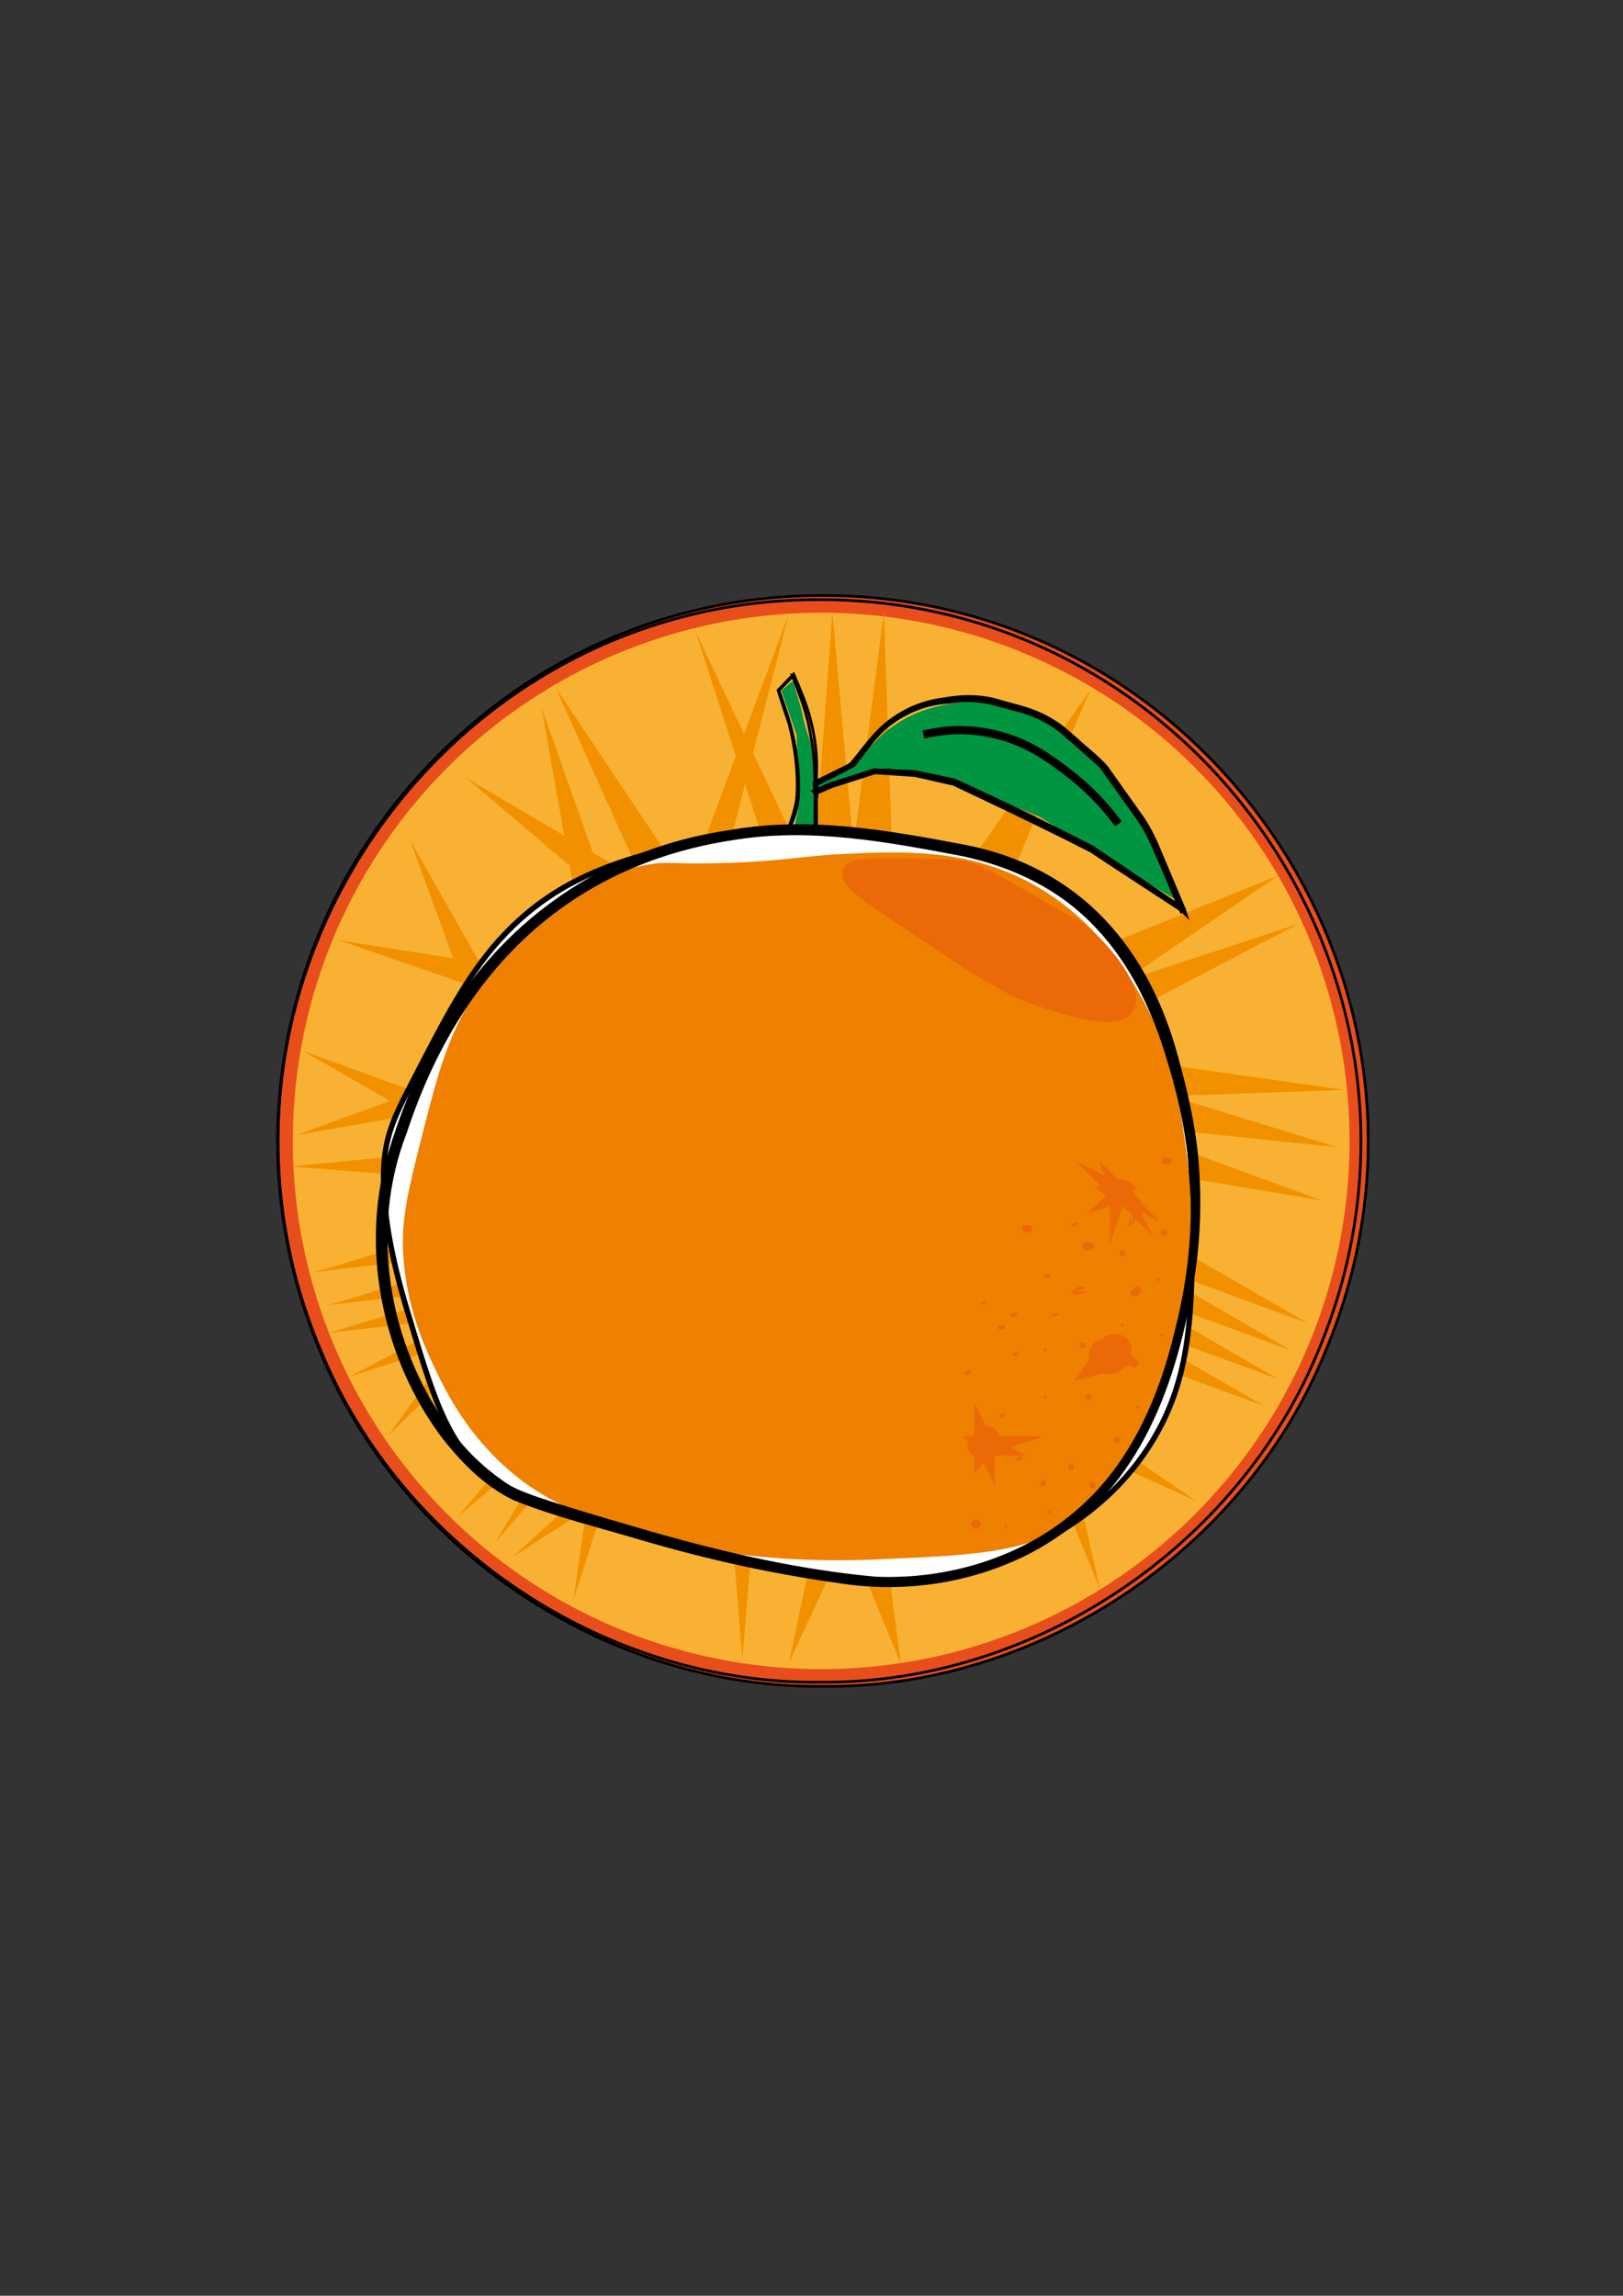 <?xml version="1.0" encoding="utf-8"?>
<!-- Generator: Adobe Illustrator 27.0.1, SVG Export Plug-In . SVG Version: 6.00 Build 0)  -->
<svg version="1.1" id="Layer_1" xmlns="http://www.w3.org/2000/svg" xmlns:xlink="http://www.w3.org/1999/xlink" x="0px" y="0px"
	 viewBox="0 0 595.3 841.9" style="enable-background:new 0 0 595.3 841.9;" xml:space="preserve">
<rect x="0" y="0" width="595.3" height="841.9" fill="#333333" stroke="none"/>
<style type="text/css">
	.st0{fill:#EB6907;}
	.st1{fill:#E84E1B;stroke:#000000;stroke-miterlimit:10;}
	.st2{fill:#F8B133;}
	.st3{fill:#F29100;}
	.st4{fill:#FFFFFF;stroke:#000000;stroke-width:2;stroke-miterlimit:10;}
	.st5{fill:#EF8000;}
	.st6{fill:#009540;}
	.st7{fill:#1D1D1B;stroke:#000000;stroke-width:2;stroke-miterlimit:10;}
	.st8{fill:none;stroke:#000000;stroke-width:3;stroke-miterlimit:10;}
	.st9{fill:none;stroke:#000000;stroke-miterlimit:10;}
	.st10{fill:#EB6907;stroke:#EB6907;stroke-width:6;stroke-miterlimit:10;}
	.st11{fill:#EB6907;stroke:#EB6907;stroke-width:7;stroke-miterlimit:10;}
	.st12{fill:#EB6907;stroke:#EB6907;stroke-width:10;stroke-miterlimit:10;}
	.st13{fill:#1D1D1B;stroke:#000000;stroke-width:3;stroke-miterlimit:10;}
</style>
<g>
	<g>
		<path class="st0" d="M322.4,342.1c1.1,0,1.1-1.7,0-1.7C321.4,340.4,321.4,342.1,322.4,342.1L322.4,342.1z"/>
	</g>
</g>
<g>
	<g>
		<path class="st0" d="M322.6,374.2c0.4,0,1.1-0.1,1.3-0.5c0.2-0.4-0.1-0.5-0.5-0.5s-1.1,0.1-1.3,0.5
			C321.9,374,322.3,374.2,322.6,374.2L322.6,374.2z"/>
	</g>
</g>
<g>
	<ellipse class="st1" cx="301.2" cy="418.4" rx="199.2" ry="199.3"/>
	<path class="st1" d="M301.2,618.4C222.7,619,147,568.6,117.2,495c-54.7-131.9,43.4-276.4,184-276.6
		c141.2-0.6,240.5,144.6,185,277.1C456.2,569.2,380,619.5,301.2,618.4L301.2,618.4z M301.2,616.9c77.9,0.6,153.1-49.5,182.7-122.4
		c54.3-131-43.1-274.4-182.7-274.6c-140-0.8-238.9,143.8-183.7,275C147.4,568.1,223,617.9,301.2,616.9L301.2,616.9z"/>
</g>
<ellipse class="st2" cx="301.2" cy="418.4" rx="193.8" ry="193.7"/>
<path class="st3" d="M399.8,253.2l-56,80.2c-3.5,5-5.5,11.1-5.9,17.4l-0.1,1.2c-0.5,8.6,6.9,13.4,12.7,8.3l0,0
	c3.9-3.5,7.1-8.1,9.4-13.4L399.8,253.2z"/>
<path class="st3" d="M468.8,321.1L379.9,357c-5.5,2.2-10.5,6.3-14,11.3l-0.7,1c-4.9,7-1.2,15.2,6.4,14.1l0,0
	c5.1-0.7,10.2-2.8,14.9-6L468.8,321.1z"/>
<path class="st3" d="M476.2,338.8l-87.5,28.8c-5.4,1.7-10.8,5.1-15.3,9.2l-0.9,0.8c-6.2,5.7-5.1,12.5,1.8,11.7l0,0
	c4.6-0.6,9.7-2.2,14.6-4.8L476.2,338.8z"/>
<path class="st3" d="M493.3,399.7L402,386.8c-5.6-0.8-11.9-0.2-17.6,1.7l-1.1,0.4c-7.9,2.7-9.5,9.6-2.9,12l0,0
	c4.5,1.7,9.7,2.4,15.3,2.2L493.3,399.7z"/>
<path class="st3" d="M490.5,420.7L401,393.2c-5.5-1.7-11.8-1.9-17.7-0.6l-1.2,0.3c-8.1,1.7-10.6,9.3-4.1,13l0,0
	c4.3,2.5,9.5,4,15,4.7L490.5,420.7z"/>
<path class="st3" d="M485.1,440.3l-87.6-32c-5.4-1.9-11.6-2.6-17.6-1.7l-1.2,0.2c-8.2,1.2-11.1,8.2-4.9,12l0,0
	c4.1,2.6,9.2,4.5,14.6,5.3L485.1,440.3z"/>
<path class="st3" d="M479.8,485.3l-80.6-46.6c-5-2.8-11-4.7-17-5.1l-1.2-0.1c-8.3-0.6-12.3,5.4-6.9,10.2l0,0
	c3.6,3.2,8.3,5.9,13.5,7.8L479.8,485.3z"/>
<path class="st3" d="M473.7,495.3l-80.6-46.6c-5-2.8-11-4.7-17-5.1l-1.2-0.1c-8.3-0.6-12.3,5.4-6.9,10.2l0,0
	c3.6,3.2,8.3,5.9,13.5,7.8L473.7,495.3z"/>
<path class="st3" d="M469,505.8l-80.6-46.6c-5-2.8-11-4.7-17-5.1l-1.2-0.1c-8.3-0.6-12.3,5.4-6.9,10.2l0,0c3.6,3.2,8.3,5.9,13.5,7.8
	L469,505.8z"/>
<path class="st3" d="M463.7,515.6L383.1,469c-5-2.8-11-4.7-17-5.1l-1.2-0.1c-8.3-0.6-12.3,5.4-6.9,10.2l0,0
	c3.6,3.2,8.3,5.9,13.5,7.8L463.7,515.6z"/>
<path class="st3" d="M438.9,550.5l-77.2-52.4c-4.7-3.2-10.6-5.4-16.6-6.3l-1.2-0.2c-8.2-1.1-12.6,4.5-7.5,9.7l0,0
	c3.4,3.5,7.8,6.5,12.9,8.8L438.9,550.5z"/>
<path class="st3" d="M403.5,582.9l-21.1-93.3c-1.3-5.8-4.1-11.6-7.9-16.5l-0.7-0.9c-5.2-6.7-12.1-5.8-11.9,1.6l0,0
	c0.2,5,1.4,10.3,3.5,15.6L403.5,582.9z"/>
<path class="st3" d="M289.3,610l42.2-91c2.6-5.6,3.4-12.1,2.3-18.3l-0.2-1.2c-1.5-8.5-10.7-11.5-15.9-5.1l0,0
	c-3.5,4.3-5.9,9.6-7.1,15.3L289.3,610z"/>
<path class="st3" d="M330.4,610.1l-13.6-105c-0.8-6.4-3.9-12.2-8.7-16.2l-0.9-0.7c-6.6-5.4-17.3-0.4-18.5,8.7l0,0
	c-0.7,6.2,0,12.1,2.3,17.6L330.4,610.1z"/>
<path class="st3" d="M272.3,608.5l7.8-95.5c0.5-5.9-0.5-12.3-2.5-18.2l-0.5-1.1c-2.9-8-9.7-9.4-11.7-2.3l0,0
	c-1.4,4.8-1.8,10.3-1.4,16L272.3,608.5z"/>
<path class="st3" d="M188.1,570.9l78.7-50.1c4.8-3.1,9.3-7.6,12.6-13l0.6-1c4.5-7.3,1.5-13.7-5.2-11.2l0,0c-4.5,1.7-9,4.6-13.2,8.4
	L188.1,570.9z"/>
<path class="st3" d="M210.3,586.9l29-91c1.8-5.6,2.4-12.1,1.5-18.3l-0.2-1.2c-1.1-8.5-7.4-11.5-10.9-5.1l0,0
	c-2.4,4.3-4,9.6-4.9,15.3L210.3,586.9z"/>
<path class="st3" d="M181.5,565.8l61.6-71.3c3.8-4.4,6.8-10.1,8.5-16.2l0.4-1.2c2.3-8.3-2.4-13.6-8-9.2l0,0
	c-3.8,2.9-7.4,7.1-10.4,12L181.5,565.8z"/>
<path class="st3" d="M168.1,556l71.7-60.3c4.5-3.7,8.3-8.9,10.8-14.5l0.5-1.1c3.5-7.8-0.3-13.8-6.5-10.4l0,0
	c-4.2,2.3-8.4,5.8-12,10.1L168.1,556z"/>
<path class="st3" d="M115.4,466.5l91.7-10.6c5.6-0.6,11.6-2.8,16.6-6.2l1-0.6c7-4.6,7-11.8-0.1-12.4l0,0c-4.7-0.5-10,0.2-15.4,1.7
	L115.4,466.5z"/>
<path class="st3" d="M120.5,478.6l91.7-10.6c5.6-0.6,11.6-2.8,16.6-6.2l1-0.6c7-4.6,7-11.8-0.1-12.4l0,0c-4.7-0.5-10,0.2-15.4,1.7
	L120.5,478.6z"/>
<path class="st3" d="M120.5,488.8l91.7-10.6c5.6-0.6,11.6-2.8,16.6-6.2l1-0.6c7-4.6,7-11.8-0.1-12.4l0,0c-4.7-0.5-10,0.2-15.4,1.7
	L120.5,488.8z"/>
<path class="st3" d="M142.3,526.6l67-65.8c4.1-4,7.5-9.5,9.7-15.4l0.5-1.1c2.9-8-1.3-13.8-7.3-9.8l0,0c-4,2.6-7.9,6.4-11.3,11
	L142.3,526.6z"/>
<path class="st3" d="M128,504.9l88.2-28c5.5-1.7,10.8-5.1,15.3-9.3l0.8-0.8c6.1-5.9,4.7-13-2.3-12.2l0,0c-4.7,0.5-9.8,2.1-14.7,4.7
	L128,504.9z"/>
<path class="st3" d="M106.6,427.8l92,7.1c5.6,0.5,11.8-0.6,17.5-2.8l1.1-0.5c7.7-3.1,8.9-10.2,2.1-12.2l0,0
	c-4.5-1.4-9.9-1.7-15.4-1.2L106.6,427.8z"/>
<path class="st3" d="M111.1,385.4l80.8,46.3c5,2.8,11,4.6,17,5l1.2,0.1c8.3,0.5,12.2-5.4,6.8-10.2l0,0c-3.6-3.2-8.3-5.9-13.6-7.8
	L111.1,385.4z"/>
<path class="st3" d="M108.6,416.3l91-16c5.6-1,11.4-3.5,16.3-7.2l0.9-0.7c6.7-5,6.3-12.1-0.7-12.4l0,0c-4.7-0.2-10,0.7-15.3,2.7
	L108.6,416.3z"/>
<path class="st3" d="M124.2,344.8l87.6,30.2c5.4,1.8,11.6,2.4,17.6,1.7l1.2-0.2c8.2-1.1,11.1-7.7,4.9-11.3l0,0
	c-4.1-2.5-9.2-4.2-14.6-5.1L124.2,344.8z"/>
<path class="st3" d="M150.3,307.8l32.7,89.6c2,5.5,5.5,10.9,9.9,15.3l0.8,0.8c6,6,12.7,4.1,11.6-3.2l0,0c-0.7-4.9-2.6-10-5.5-15
	L150.3,307.8z"/>
<path class="st3" d="M198.6,259.3l16.7,94.2c1,5.8,3.5,11.8,7.1,16.8l0.7,1c4.9,7,11.8,6.3,11.9-1l0,0c0.1-5-0.9-10.4-2.8-15.8
	L198.6,259.3z"/>
<path class="st3" d="M171,285.3l71.5,60.6c4.4,3.8,10,6.6,15.9,8.1l1.2,0.3c8.1,2,13-3.1,8.5-8.7l0,0c-3-3.9-7.1-7.4-12-10.2
	L171,285.3z"/>
<path class="st3" d="M203.7,252l39.1,86.8c2.4,5.3,6.3,10.5,11,14.4l0.9,0.7c6.5,5.4,13,3,11.3-4l0,0c-1.1-4.8-3.4-9.8-6.5-14.5
	L203.7,252z"/>
<path class="st3" d="M305.3,224.5l-7,95.6c-0.5,5.9,0.5,12.3,2.7,18.2l0.5,1.1c3,8,9.8,9.3,11.7,2.2l0,0c1.3-4.8,1.7-10.3,1.2-16
	L305.3,224.5z"/>
<path class="st3" d="M324.2,224.5l-12.3,95c-0.7,5.9-0.2,12.3,1.7,18.3l0.4,1.2c2.5,8.2,9.3,9.8,11.6,2.9l0,0
	c1.5-4.7,2.3-10.1,2.1-15.9L324.2,224.5z"/>
<path class="st3" d="M254.9,231L293,348.4c2.4,7.3,6.4,14.8,11.3,21.2l0.9,1.3c6.7,8.9,14.1,8.6,12.6-0.5l0,0
	c-1-6.1-3.2-12.9-6.4-19.7L254.9,231z"/>
<path class="st3" d="M289.3,225.2l-52,139.5c-3.2,8.6-5.5,18.8-6.3,28.9l-0.2,1.9c-1.2,13.8,4.4,19.6,9.5,10l0,0
	c3.5-6.4,6.5-14.4,8.7-23.3L289.3,225.2z"/>
<path class="st4" d="M248.9,310.1c-19.7,5.1-41.1,10.6-60.5,29.2c-14.5,13.9-23.3,30.7-34.9,53.1c-6.2,11.9-9.3,17.8-11.1,24.8
	c-1.4,5.2-5.3,22.6,6.8,62.9c8.9,29.6,13.3,44.5,24.7,56.7c9.6,10.4,21.2,16.5,58.8,25.6c59.2,14.5,88.9,21.9,115.9,15.1
	c13.4-3.4,51.3-12.9,73.3-47.8c15.5-24.5,15.4-49.5,15.4-84.1c0-18.2-0.4-44.8-13.6-74.4c-4.5-9.9-9.6-21.4-20.5-32.7
	c-21.5-22.5-48.4-26.8-75.9-31c-20.1-3.1-35.2-3.1-41.9-2.8C267.6,305.5,254.1,308.7,248.9,310.1z"/>
<path class="st5" d="M238.1,317c-24,4-40.4,19.4-46.4,25.3c-1.8,1.7-9.5,9.2-17.1,21.2c-10.3,16.2-14,30.3-19.2,50.6
	c-5.5,21.6-8.3,32.5-7.5,45.9c1.2,19.6,7.8,33.9,11.9,42.4c3.9,8.2,11.6,23.7,27.4,37.2c8.9,7.6,18.7,13.1,34.4,18.8
	c18,6.5,50.6,15.5,99.4,13.5c39.3-1.7,58.9-2.4,77.1-17.5c16.5-13.6,22.9-31.2,29.1-47.9c14-38.2,9.6-71.9,7.4-88.2
	c-2.1-14.7-4.3-30.4-13.8-48.6c-4.6-8.9-17.3-32.3-43.2-46.1c-23.3-12.4-46.4-11.4-67.3-10.5c-15.2,0.6-24.1,3.1-50.2,3.5
	C244.8,316.8,244.4,315.9,238.1,317z"/>
<path class="st6" d="M290.3,250.1l-3.5,3c-0.1,0.1-0.2,0.3-0.1,0.5l5.5,15.9v0.1l0.5,14.2v13.4v0.1l-1.2,5.3
	c-0.1,0.3,0.1,0.6,0.4,0.6h3.9h2.8c0.2,0,0.4-0.2,0.4-0.5v-15.4l-0.4-10.8c0,0,0,0,0-0.1l-3-9.2l-0.9-3.4l-0.7-3.4l-1-3.4l-2-6.8
	C290.9,250,290.5,249.9,290.3,250.1z"/>
<path class="st6" d="M299.1,287.3l4-1.9c6.5-3.2,12.4-7.5,17.4-12.9l0,0c6.8-7.3,15.7-12.1,25.4-13.9l2.9-0.6
	c7.2-1.3,14.6-0.8,21.6,1.4l2.5,0.7c8.5,2.7,16.6,7.3,23.4,13.3l0,0c5.7,5.1,10.8,10.8,15.2,17.2l10.5,15.1l10.6,25l-26.4-15.6
	l-25.3-15.8l-26.4-10.4l-23.2-5.5l-7.9-0.3c-2.3-0.1-4.5,0.3-6.5,1l-16.5,5.9L299.1,287.3z"/>
<g>
	<path class="st7" d="M299.1,287.2c0,0,13.9-6.9,13.8-6.8l6.4-8.4c6.5-8.4,16.4-14,26.9-15.2c6.9-1.3,14.1-1.3,20.8,0.9l5.1,1.4
		c5.1,1.3,10.1,3.1,14.6,6.1c3,1.8,5.5,4.3,8.2,6.6c2.6,2.5,9.5,7.8,11.4,10.9c3.4,4.8,8.8,12.4,12.2,17.2c3,4.3,5.2,9.2,7.2,14.1
		l8.2,19.5l0.1,0.3l-0.2-0.2c-8.3-5.4-25.3-16.5-33.4-21.9c-12.1-6.2-25.5-12.7-37.7-18.5c0.1,0-13-6.1-12.6-6
		c0.1,0-14.8-3.4-14.6-3.3c0,0-14.8-1-14.6-1L305,288l-5.6,2.4h-0.1v-0.1L299.1,287.2L299.1,287.2z M299.2,287.3v3.1l-0.1-0.1
		l5.6-2.4l15.9-5.1l14.7,0.6l14.7,3.1c0.1,0,12.6,5.9,12.7,5.9c12.2,5.7,25.6,12.4,37.7,18.6c8.3,5.5,24.9,16.8,33.1,22.4l-0.1,0.1
		c-3.1-6.9-9.3-22.5-12.8-29c-1.4-2.7-4.1-6.3-5.8-8.7c-2.1-2.9-7.2-10.1-9.2-12.9c-1-1.5-2.1-2.8-3.5-3.9c-2.8-2.5-9.1-8-11.8-10.4
		c-5.4-4.6-11.8-7.4-18.6-9l-5.1-1.4c-5-1.5-10.2-2.1-15.4-1.6c-1.7,0.2-3.5,0.5-5.2,0.6c-6.9,0.7-13.6,3.4-19.2,7.5
		c-5.7,4-9.6,10.1-14.1,15.4C313.1,280.6,299.2,287.3,299.2,287.3L299.2,287.3z"/>
</g>
<path class="st8" d="M338.7,269.4c5.3-1.3,13.8-2.6,24-0.6c13,2.5,21.6,8.9,28,13.7c5.2,3.9,12.5,10.1,19.5,19.6"/>
<g>
	<path class="st9" d="M285.4,253.1l5.5-5.7l0.2-0.2c2.5,5.9,5.1,11.8,6.5,18c1.5,6.2,2.2,12.5,1.9,18.8v20.4v0.2h-0.2h-10.2h-0.2
		l0.1-0.3c1.4-4.1,3-8.2,3.3-12.6c0.5-8.7-0.7-17.6-2.8-26C288.3,262.1,286.5,256.8,285.4,253.1L285.4,253.1z M285.7,253.2
		c1.3,3.8,3.1,8.7,4.1,12.4c2.3,8.5,3.5,17.4,3.1,26.3c-0.3,4.5-1.7,8.7-3.8,12.7l-0.2-0.3h10.2l-0.2,0.2c0-9.2,0.5-25.5-1.5-34.4
		c-0.7-4.6-1.9-9.2-3.5-13.6c-1-2.9-2.2-5.9-3.3-8.8l0.3,0.1L285.7,253.2L285.7,253.2z"/>
</g>
<path class="st10" d="M381.2,332.9c-21.1-12-22.2-12.6-25.5-13.5c-4.8-1.4-11.2-1.4-23.9-1.6c-12.6-0.1-19-0.1-19.7,2.2
	c-0.8,2.8,5.5,7.3,16.9,15c26.3,17.7,39.7,26.7,51.3,30.6c7.9,2.8,29,10,32.8,3.6c3.3-5.4-6.9-19.7-17.1-27.8
	C394.6,340.5,394.1,340.2,381.2,332.9z"/>
<g>
	<g>
		<path class="st0" d="M358,560.7c2.2,0,2.2-3.5,0-3.5C355.8,557.3,355.8,560.7,358,560.7L358,560.7z"/>
	</g>
</g>
<g>
	<g>
		<path class="st0" d="M368.9,560.4c0.7,0,0.7-1.1,0-1.1C368.2,559.2,368.2,560.4,368.9,560.4L368.9,560.4z"/>
	</g>
</g>
<g>
	<g>
		<path class="st0" d="M384.8,555c0.7,0,0.7-1.1,0-1.1C384.1,553.9,384.1,555,384.8,555L384.8,555z"/>
	</g>
</g>
<g>
	<g>
		<path class="st0" d="M409.5,529.3c1.5,0,1.5-2.3,0-2.3S408,529.3,409.5,529.3L409.5,529.3z"/>
	</g>
</g>
<g>
	<g>
		<path class="st0" d="M424.7,469.9c0.7,0,0.7-1.1,0-1.1C423.9,468.8,423.9,469.9,424.7,469.9L424.7,469.9z"/>
	</g>
</g>
<g>
	<g>
		<path class="st0" d="M416,501.5c1.5,0,1.5-2.3,0-2.3C414.6,499.2,414.6,501.5,416,501.5L416,501.5z"/>
	</g>
</g>
<g>
	<g>
		<path class="st0" d="M383.4,512.9c0.7,0,0.7-1.1,0-1.1C382.6,511.7,382.6,512.9,383.4,512.9L383.4,512.9z"/>
	</g>
</g>
<g>
	<g>
		<path class="st0" d="M392.8,539.1c1.5,0,1.5-2.3,0-2.3C391.4,536.8,391.4,539.1,392.8,539.1L392.8,539.1z"/>
	</g>
</g>
<g>
	<g>
		<path class="st0" d="M399.3,513.5c1.5,0,1.5-2.3,0-2.3S397.8,513.5,399.3,513.5L399.3,513.5z"/>
	</g>
</g>
<g>
	<g>
		<path class="st0" d="M411.7,486.6c0.7,0,0.7-1.1,0-1.1C410.9,485.4,410.9,486.6,411.7,486.6L411.7,486.6z"/>
	</g>
</g>
<g>
	<g>
		<path class="st0" d="M397.1,494.7c1.5,0,1.5-2.3,0-2.3C395.6,492.4,395.6,494.7,397.1,494.7L397.1,494.7z"/>
	</g>
</g>
<g>
	<g>
		<path class="st0" d="M411.7,460.7c1.5,0,1.5-2.3,0-2.3C410.2,458.4,410.2,460.7,411.7,460.7L411.7,460.7z"/>
	</g>
</g>
<g>
	<g>
		<path class="st0" d="M426.8,453.2c1.5,0,1.5-2.3,0-2.3C425.4,450.9,425.4,453.2,426.8,453.2L426.8,453.2z"/>
	</g>
</g>
<g>
	<g>
		<path class="st0" d="M426.1,490.3c0.7,0,0.7-1.1,0-1.1C425.4,489.1,425.4,490.3,426.1,490.3L426.1,490.3z"/>
	</g>
</g>
<g>
	<g>
		<path class="st0" d="M417.5,516.6c0.7,0,0.7-1.1,0-1.1C416.7,515.5,416.7,516.6,417.5,516.6L417.5,516.6z"/>
	</g>
</g>
<g>
	<g>
		<path class="st0" d="M372,497.2c0.5,0,1.5-0.2,1.7-0.7c0.3-0.6-0.3-0.6-0.6-0.6c-0.5,0-1.5,0.2-1.7,0.7
			C371,497,371.5,497.2,372,497.2L372,497.2z"/>
	</g>
</g>
<g>
	<g>
		<path class="st0" d="M360.4,478.3c0.5,0,1.5-0.2,1.7-0.6c0.3-0.5-0.3-0.6-0.6-0.6c-0.5,0-1.5,0.2-1.7,0.6
			C359.4,478.2,359.9,478.3,360.4,478.3L360.4,478.3z"/>
	</g>
</g>
<g>
	<g>
		<path class="st0" d="M366.9,487.6c0.5,0,1.5-0.2,1.7-0.7c0.3-0.6-0.2-1-0.7-1s-1.5,0.2-1.7,0.7
			C365.9,487.2,366.4,487.6,366.9,487.6L366.9,487.6z"/>
	</g>
</g>
<g>
	<g>
		<path class="st0" d="M386.2,482.8c0.5,0,1.4-0.1,1.8-0.5c0.4-0.3,0.5-0.6-0.2-0.6c-0.5,0-1.4,0.1-1.8,0.5
			C385.6,482.4,385.6,482.8,386.2,482.8L386.2,482.8z"/>
	</g>
</g>
<g>
	<g>
		<path class="st0" d="M371.3,483c0.5,0,1.5-0.2,1.7-0.7c0.3-0.6-0.2-0.9-0.7-0.9s-1.5,0.2-1.7,0.7C370.3,482.7,370.7,483,371.3,483
			L371.3,483z"/>
	</g>
</g>
<g>
	<g>
		<path class="st0" d="M383.6,468.7c0.5,0,1.5-0.2,1.7-0.7c0.3-0.6-0.2-0.9-0.7-0.9s-1.5,0.2-1.7,0.7
			C382.6,468.4,383.1,468.7,383.6,468.7L383.6,468.7z"/>
	</g>
</g>
<g>
	<g>
		<path class="st0" d="M393.1,473.5c0,0.5,0.3,0.8,0.6,1c0.7,0.5,1.5,0.3,2.4,0.1c0.4-0.1,0.8-0.3,1.2-0.5c0.2-0.1,0.3-0.2,0.5-0.3
			c0.1-0.1,0.2-0.2,0.1-0.3c-0.1,0-0.2-0.1-0.3-0.1c-0.1,0-0.3,0-0.4,0c-0.4,0-0.7,0.1-1,0.3c-0.1,0-0.2,0.1-0.3,0.1
			c-0.2,0.1-0.3,0.2-0.5,0.3c0,0-0.1,0.1-0.2,0.1c0.1,0,0.1-0.1,0.2-0.1c0,0-0.1,0-0.1,0.1c-0.1,0.1,0.3-0.2,0.2-0.1
			c-0.2,0.1,0.4-0.2,0.2-0.1c-0.1,0,0.5-0.1,0.3-0.1c0.3-0.1,0.4-0.1,0.5-0.1l0,0c-0.1,0,0,0,0.2,0c-0.1,0-0.1,0-0.2,0
			c0.1,0,0.2,0,0.2,0c-0.1,0-0.2,0-0.3-0.1c0.1,0,0.1,0,0.2,0.1c-0.3-0.1-0.5-0.2-0.6-0.4l0.1,0.1c-0.2-0.2-0.3-0.5-0.3-0.6
			s-0.4-0.2-0.5-0.2c-0.3,0-0.6,0.1-1,0.2c-0.3,0.1-0.6,0.2-0.9,0.4C393.4,473.2,393.1,473.3,393.1,473.5L393.1,473.5z"/>
	</g>
</g>
<g>
	<g>
		<path class="st0" d="M397.3,471.9c-0.3,0-0.5,0-0.7,0s-0.3,0-0.5,0s-0.4,0.1-0.5,0.1c-0.2,0-0.4,0.1-0.5,0.2
			c-0.2,0.1-0.3,0.1-0.4,0.2s-0.1,0.1-0.2,0.2s-0.1,0.2-0.1,0.3l0.1,0.1c0.1,0.1,0.3,0.1,0.4,0.1c0.3,0,0.5,0,0.7,0s0.3,0,0.5,0
			s0.4-0.1,0.5-0.1s0.4-0.1,0.5-0.2c0.2-0.1,0.3-0.1,0.4-0.2s0.1-0.1,0.2-0.2s0.1-0.2,0.1-0.3l-0.1-0.1
			C397.6,471.9,397.4,471.9,397.3,471.9L397.3,471.9z"/>
	</g>
</g>
<g>
	<g>
		<path class="st0" d="M397.9,455.5c-0.3,0.2-0.5,0.4-0.5,0.6c-0.1,0.2-0.2,0.4-0.2,0.6s0,0.4,0,0.6s0.1,0.4,0.2,0.6
			s0.3,0.3,0.4,0.4c0.3,0.2,0.5,0.3,0.8,0.3c0.4,0,0.7,0,1-0.1c0.2-0.1,0.4-0.1,0.5-0.2c0.2-0.1,0.3-0.2,0.5-0.3
			c0.3-0.2,0.5-0.5,0.6-0.7c0.1-0.3,0.2-0.6,0.1-0.8c0-0.1-0.1-0.3-0.2-0.3c-0.1-0.1-0.2-0.2-0.4-0.2c-0.2-0.1-0.3-0.1-0.5-0.1
			s-0.4,0-0.5,0.1c-0.3,0.1-0.6,0.3-0.8,0.6c-0.1,0.1-0.1,0.2-0.2,0.3c-0.1,0.2-0.1,0.4-0.1,0.6c0,0,0,0,0,0.1c0-0.1,0-0.2,0-0.3
			c0,0.1,0,0.2,0,0.2c0-0.1,0.1-0.2,0.1-0.3c0,0.1-0.1,0.1-0.1,0.2c0.1-0.1,0.1-0.2,0.2-0.3c0,0.1-0.1,0.1-0.1,0.2
			c0.1-0.1,0.2-0.2,0.3-0.2c0,0-0.1,0.1-0.2,0.1c0.1-0.1,0.2-0.1,0.3-0.2l-0.1,0.1c0.1,0,0.3-0.1,0.4-0.1c0,0-0.1,0-0.2,0
			c0.1,0,0.3,0,0.4-0.1h-0.1c0.1,0,0.2,0,0.4,0h-0.1c0.1,0,0.2,0.1,0.3,0.1c-0.1,0-0.1,0-0.1-0.1c0.1,0,0.2,0.1,0.3,0.1
			c-0.1,0-0.1-0.1-0.2-0.1c0.1,0.1,0.1,0.1,0.2,0.2c-0.1-0.1-0.1-0.1-0.2-0.2c0,0.1,0.1,0.2,0.1,0.3c-0.1-0.1-0.1-0.2-0.1-0.4
			c0,0.1,0,0.2,0,0.3c0-0.1,0-0.2,0-0.3c0,0.1-0.1,0.2-0.1,0.3c0-0.1,0.1-0.1,0.1-0.2c-0.1,0.1-0.1,0.2-0.2,0.3l0.1-0.1
			c-0.1,0.1-0.2,0.2-0.3,0.2l0.1-0.1c0.1-0.1,0.3-0.2,0.3-0.4c0.1-0.1,0.2-0.3,0.2-0.4s0-0.3-0.1-0.4c0-0.1-0.1-0.2-0.3-0.3
			c-0.1,0-0.2-0.1-0.3-0.1c-0.2-0.1-0.5-0.1-0.6-0.1s-0.3,0-0.4,0.1C398.3,455.2,398.1,455.4,397.9,455.5L397.9,455.5z"/>
	</g>
</g>
<g>
	<g>
		<path class="st10" d="M412,436.9c-0.3-0.2-0.5-0.2-0.9-0.2c-0.2,0-0.5,0.1-0.7,0.1c-0.2,0.1-0.5,0.2-0.6,0.3
			c-0.2,0.1-0.4,0.2-0.5,0.4c-0.2,0.2-0.3,0.5-0.2,0.7c0,0.2,0.1,0.5,0.3,0.6c0.2,0.2,0.5,0.2,0.7,0.2c0.5,0,1.2-0.2,1.7-0.5
			c0.5-0.2,0.8-0.6,1-1.1c0.1-0.4,0.1-0.7,0.1-1.1c0-0.1,0-0.2-0.1-0.3c-0.1-0.1-0.2-0.1-0.3-0.2c-0.2-0.1-0.5-0.2-0.7-0.3
			c-0.8-0.2-1.7,0-2.5,0.3c-0.3,0.1-0.6,0.2-0.8,0.5c-0.1,0.1-0.1,0.2-0.2,0.3c0,0.1-0.1,0.3-0.1,0.5s0,0.5,0.1,0.6
			c0.1,0.5,0.4,0.8,0.6,1.2c0.1,0.1,0.2,0.1,0.3,0.1c0.1,0,0.3,0,0.4,0c0.4,0,0.7-0.1,1-0.3c0.1,0,0.2-0.1,0.3-0.1
			c0.2-0.1,0.3-0.2,0.5-0.3c0-0.1,0.1-0.1,0.1-0.2s0-0.2-0.1-0.2c-0.1-0.1-0.1-0.2-0.2-0.2l0.1,0.1c-0.4-0.5-0.5-1.1-0.5-1.7v0.1
			c0-0.1,0-0.2,0.1-0.3c-0.2,0.2-0.4,0.3-0.5,0.5c-0.3,0.1-0.4,0.1-0.2,0.1l0,0c0.2-0.1-0.4,0.1-0.2,0.1c0.2-0.1-0.4,0.1-0.2,0.1
			c0,0,0,0,0.1,0c-0.3,0-0.4,0-0.3,0h0.1c0.2,0-0.3,0-0.2,0s0.2,0,0.2,0c-0.1,0-0.2,0-0.3,0c0.2,0,0.4,0.1,0.5,0.1
			c-0.1,0-0.1,0-0.2-0.1c0.2,0.1,0.3,0.2,0.5,0.3l-0.1-0.1c0.1,0.3,0.1,0.6,0,0.9v-0.1c0,0.3-0.1,0.5-0.3,0.6c0-0.1,0.1-0.1,0.1-0.2
			c0,0.1-0.1,0.1-0.2,0.2c0.1-0.1,0.1-0.1,0.2-0.2c0,0-0.1,0-0.1,0.1c0.2-0.1,0.3-0.2,0.2-0.1c0.3-0.1,0.4-0.2,0.3-0.1
			c-0.1,0,0,0,0.3-0.1c0.2-0.1,0.4-0.1,0.6-0.1c-0.1,0,0.4,0,0.2,0c0.1,0,0.2,0,0.3,0h-0.1c0.1,0,0.1,0,0.2,0.1
			c-0.1,0-0.1-0.1-0.2-0.1l0.1,0.1c-0.1-0.2-0.2-0.4-0.2-0.6v0.1c0-0.1,0-0.2,0.1-0.2c0,0.1-0.1,0.1-0.1,0.2l0,0
			c-0.1,0.1-0.1,0.1-0.2,0.2l0,0c-0.2,0.1-0.4,0.2-0.5,0.3c-0.3,0.1-0.6,0.2-1,0.3c-0.3,0-0.4,0-0.3,0c-0.1,0-0.2,0-0.3,0h0.1
			c-0.1,0-0.1,0-0.2-0.1h0.1c0.2,0.1,0.5,0.1,0.6,0.1c0.4,0,0.7-0.1,1-0.3c0.1,0,0.2-0.1,0.3-0.1c0.2-0.1,0.3-0.2,0.5-0.3
			C412.1,437.2,412.2,437,412,436.9L412,436.9z"/>
	</g>
</g>
<g>
	<g>
		<path class="st0" d="M393.7,449.8c0.5,0,1.5-0.2,1.7-0.7c0.3-0.6-0.2-0.7-0.7-0.7s-1.5,0.2-1.7,0.7
			C392.7,449.5,393.3,449.8,393.7,449.8L393.7,449.8z"/>
	</g>
</g>
<g>
	<g>
		<path class="st0" d="M373.5,535.8c0.5,0,1.5-0.2,1.7-0.7c0.3-0.6-0.2-1-0.7-1s-1.5,0.2-1.7,0.7
			C372.5,535.4,372.9,535.8,373.5,535.8L373.5,535.8z"/>
	</g>
</g>
<g>
	<g>
		<path class="st0" d="M354.6,504c0.5,0,1.5-0.2,1.7-0.7c0.3-0.6-0.2-0.7-0.7-0.7s-1.5,0.2-1.7,0.7C353.6,503.8,354.1,504,354.6,504
			L354.6,504z"/>
	</g>
</g>
<g>
	<g>
		<path class="st0" d="M383.4,495.6c0.7,0,0.7-1.1,0-1.1C382.6,494.5,382.6,495.6,383.4,495.6L383.4,495.6z"/>
	</g>
</g>
<g>
	<g>
		<path class="st0" d="M382.6,545.1c1.5,0,1.5-2.3,0-2.3C381.2,542.8,381.2,545.1,382.6,545.1L382.6,545.1z"/>
	</g>
</g>
<g>
	<g>
		<path class="st0" d="M400.7,545.9c1.5,0,1.5-2.3,0-2.3C399.3,543.6,399.3,545.9,400.7,545.9L400.7,545.9z"/>
	</g>
</g>
<g>
	<g>
		<path class="st0" d="M366.9,519.7c0.5,0,1.5-0.2,1.7-0.6c0.3-0.5-0.3-0.6-0.6-0.6c-0.5,0-1.5,0.2-1.7,0.6
			C365.9,519.7,366.5,519.7,366.9,519.7L366.9,519.7z"/>
	</g>
</g>
<g>
	<g>
		<path class="st0" d="M359.5,529.2c0,0.3,0,0.5,0,0.7c0,0.1,0.1,0.2,0.2,0.2c0.1,0.1,0.2,0.1,0.3,0.1c0.2,0,0.3,0,0.5,0
			s0.4,0,0.5-0.1c0.1,0,0.3-0.1,0.4-0.1c0.2-0.1,0.4-0.2,0.5-0.3s0.1-0.1,0.2-0.2c0.1-0.1,0.1-0.2,0.1-0.3c0-0.3,0-0.5,0-0.7
			c0-0.1-0.1-0.2-0.2-0.2c-0.1-0.1-0.2-0.1-0.3-0.1c-0.2,0-0.3,0-0.5,0s-0.4,0-0.5,0.1c-0.1,0-0.3,0.1-0.4,0.1
			c-0.2,0.1-0.4,0.2-0.5,0.3s-0.1,0.1-0.2,0.2C359.6,529,359.5,529.1,359.5,529.2L359.5,529.2z"/>
	</g>
</g>
<g>
	<g>
		<path class="st11" d="M360.4,527.3c-0.5,0.6-1,1.4-1.5,2c-0.1,0.2-0.4,0.4-0.4,0.6s0,0.4,0,0.6c0.1,0.3,0.3,0.6,0.5,0.7
			c0.7,0.7,1.9,0.6,2.8,0.4c0.7-0.3,1.5-0.8,1.7-1.7c0.1-0.6,0-1.3-0.5-1.7s-1.3-0.2-1.7,0c-0.3,0.1-0.5,0.3-0.7,0.5
			c-0.1,0.2-0.2,0.4,0,0.6c0.1,0.1,0.2,0.2,0.3,0.3c0-0.1-0.1-0.1-0.1-0.2c0.1,0.2,0.2,0.5,0.2,0.7c0-0.1,0-0.1,0-0.2
			c0,0.3-0.1,0.5-0.2,0.6c0-0.1,0.1-0.1,0.1-0.2c0,0.1-0.1,0.1-0.1,0.2c0,0,0,0-0.1,0.1s0.1-0.1,0.1-0.1l-0.1,0.1
			c-0.1,0.1,0.3-0.2,0.1-0.1c-0.1,0-0.2,0.1,0.1,0c0.1-0.1,0.2-0.1,0.1-0.1s0,0,0.3-0.1c-0.2,0,0.3-0.1,0.2,0c-0.2,0,0.2,0,0.2,0
			c-0.2,0,0.3,0,0.2,0h-0.1c-0.1,0,0.3,0.1,0.1,0h-0.1c-0.1,0-0.2-0.1-0.2-0.1c0.1,0,0.1,0.1,0.2,0.1c-0.2-0.1-0.4-0.3-0.5-0.5
			c0,0.1,0.1,0.1,0.1,0.2c-0.1-0.2-0.2-0.4-0.2-0.6c0,0.1,0,0.1,0,0.2c0-0.1,0-0.1,0-0.2c0,0.1-0.1,0.1-0.1,0.2
			c0.5-0.7,1.2-1.6,1.7-2.3c0.1-0.2,0.2-0.4,0-0.6s-0.5-0.2-0.7-0.2c-0.4,0-0.7,0.1-1,0.2C360.8,526.9,360.5,527.1,360.4,527.3
			L360.4,527.3z"/>
	</g>
</g>
<g>
	<g>
		<path class="st0" d="M375.2,450.7c-0.1,0.1-0.1,0.2-0.1,0.2s0,0,0,0.1c0,0,0,0,0,0.1s0,0.2,0,0.2c0,0.1,0.1,0.1,0.1,0.2
			s0.1,0.1,0.1,0.2c0.1,0.1,0.3,0.2,0.4,0.2s0.3,0.1,0.4,0.1c0.3,0,0.5,0,0.7,0c0.3,0,0.5-0.1,0.8-0.2c0.1,0,0.3-0.1,0.4-0.2
			s0.2-0.1,0.3-0.2c0,0,0,0,0.1,0c0.1-0.1,0.2-0.1,0.2-0.2c0.1-0.1,0.1-0.2,0.1-0.2s0,0,0-0.1s0-0.3,0-0.4s0-0.2,0-0.2
			c0-0.1-0.1-0.2-0.2-0.3c0-0.1-0.1-0.1-0.2-0.2s-0.1-0.1-0.2-0.2s-0.3-0.2-0.4-0.2s-0.2-0.1-0.3-0.1c-0.2,0-0.4-0.1-0.5-0.1
			c-0.2,0-0.3,0-0.5,0s-0.4,0-0.5,0.1c-0.2,0-0.4,0.1-0.5,0.2c-0.2,0.1-0.3,0.1-0.4,0.2s-0.1,0.1-0.2,0.2s-0.1,0.2-0.1,0.3l0.1,0.1
			c0.1,0.1,0.3,0.1,0.4,0.2c0.1,0,0.2,0,0.3,0c-0.1,0-0.2,0-0.3-0.1c0.2,0,0.3,0.1,0.4,0.2c-0.1,0-0.1-0.1-0.2-0.1
			c0.2,0.1,0.3,0.2,0.5,0.4l-0.1-0.1c0.1,0.1,0.1,0.3,0.1,0.5c0-0.1,0-0.1,0-0.2c0,0.1,0,0.2-0.1,0.2c0-0.1,0.1-0.1,0.1-0.2
			c0,0,0,0.1-0.1,0.1c0.1-0.1,0.1-0.1,0.2-0.2c0,0,0,0-0.1,0c0.1-0.1,0.2-0.1,0.3-0.2c0,0,0,0-0.1,0c0.1-0.1,0.2-0.1,0.3-0.2
			c0,0,0,0-0.1,0c0.1,0,0.3-0.1,0.4-0.1c0,0,0,0-0.1,0c0.1,0,0.3-0.1,0.4-0.1c0,0,0,0-0.1,0c0.1,0,0.2,0,0.4,0h-0.1
			c0.1,0,0.2,0,0.3,0c-0.1,0-0.1,0-0.1,0c0.1,0,0.2,0,0.3,0.1c-0.1,0-0.1,0-0.2-0.1c0.1,0,0.1,0.1,0.2,0.1c-0.1,0-0.1-0.1-0.2-0.1
			l0.1,0.1c0,0,0-0.1,0-0.2c0,0.1,0,0.1,0,0.2c0-0.1,0-0.1,0-0.1c0,0.1-0.1,0.1-0.1,0.2l0,0c0.1-0.1,0.1-0.2,0.1-0.3s0-0.2-0.1-0.2
			c-0.1-0.1-0.2-0.1-0.3-0.1s-0.3-0.1-0.4,0c-0.4,0-0.7,0.1-1,0.2c-0.1,0.1-0.2,0.1-0.3,0.2C375.5,450.5,375.4,450.6,375.2,450.7
			L375.2,450.7z"/>
	</g>
</g>
<g>
	<g>
		<path class="st0" d="M427.1,424.6c-0.1,0.1-0.3,0.1-0.4,0.2c-0.2,0.2-0.3,0.2-0.5,0.5l0,0l0,0l0,0c0,0.1-0.1,0.2-0.1,0.2
			s0,0,0,0.1s0,0.2,0,0.3c0,0,0,0,0,0.1c0,0,0,0,0,0.1s0.1,0.2,0.1,0.2l0.1,0.1c0,0,0,0,0.1,0.1s0.2,0.1,0.3,0.2
			c0.1,0.1,0.3,0.1,0.4,0.2c0.1,0,0.3,0,0.4,0l0,0l0,0c0.1,0,0.3,0,0.4,0l0,0c0.1,0,0.3,0,0.4-0.1l0,0c0.1,0,0.3-0.1,0.4-0.1l0,0
			l0,0c0.1,0,0.3-0.1,0.3-0.2l0,0c0.1-0.1,0.2-0.1,0.3-0.2l0,0c0,0,0.1-0.2,0.2-0.2l0,0l0,0c0.1-0.1,0.1-0.2,0.1-0.3s0-0.2-0.1-0.3
			c0-0.1-0.1-0.2-0.2-0.2c-0.1-0.1-0.3-0.1-0.4-0.1c-0.2,0-0.4,0-0.5,0s-0.3,0.1-0.4,0.1c-0.2,0.1-0.5,0.2-0.6,0.3
			c-0.1,0.1-0.2,0.1-0.3,0.2c-0.1,0.1-0.2,0.3-0.3,0.4c0,0,0,0,0,0.1c0-0.1,0.1-0.1,0.1-0.2v0.1c0.1-0.1,0.1-0.1,0.2-0.2l0,0
			c0.1-0.1,0.2-0.1,0.3-0.2l0,0c0.1-0.1,0.2-0.1,0.3-0.2l0,0c0.1,0,0.3-0.1,0.4-0.1l0,0c0.1,0,0.3-0.1,0.4-0.1l0,0
			c0.1,0,0.2,0,0.4,0c0,0,0,0-0.1,0c0.1,0,0.2,0,0.3,0H429c0.1,0,0.2,0.1,0.3,0.1c-0.1,0-0.1,0-0.2-0.1c0.1,0,0.1,0.1,0.2,0.1
			c-0.1-0.1-0.2-0.1-0.2-0.2c0,0.1,0.1,0.1,0.1,0.2c0-0.1-0.1-0.1-0.1-0.2c0,0.1,0,0.1,0,0.2v-0.1c0,0.1-0.1,0.1-0.1,0.2
			c0,0,0,0,0-0.1c-0.1,0.1-0.1,0.1-0.2,0.2l0,0c-0.1,0.1-0.2,0.1-0.3,0.2c0,0,0,0,0.1,0c-0.1,0.1-0.2,0.1-0.3,0.2l0,0
			c0.2-0.1,0.3-0.2,0.5-0.3c0.1-0.1,0.2-0.2,0.3-0.3c0.1-0.1,0.1-0.2,0.1-0.3s0-0.2-0.1-0.3c-0.1,0-0.1-0.1-0.2-0.1
			c-0.2-0.1-0.4-0.1-0.5-0.1s-0.2,0-0.4,0C427.6,424.4,427.4,424.5,427.1,424.6L427.1,424.6z"/>
	</g>
</g>
<g>
	<g>
		<path class="st0" d="M427.1,425.8c-0.3,0.3-0.5,0.5-0.7,0.7c-0.1,0.1-0.1,0.1-0.1,0.2s0,0.1,0.1,0.2s0.2,0.1,0.3,0.1s0.3,0,0.4,0
			s0.2,0,0.4,0c0.3,0,0.5-0.1,0.7-0.2c0.3-0.1,0.5-0.2,0.7-0.5c0.3-0.3,0.5-0.5,0.7-0.7c0.1-0.1,0.1-0.1,0.1-0.2s0-0.1-0.1-0.2
			s-0.2-0.1-0.3-0.1s-0.3,0-0.4,0s-0.2,0-0.4,0c-0.3,0-0.5,0.1-0.7,0.2S427.3,425.5,427.1,425.8L427.1,425.8z"/>
	</g>
</g>
<g>
	<g>
		<path class="st0" d="M413.8,449.6c1.6-0.2,2.9-2,2.3-3.6c0-0.1-0.2-0.1-0.3-0.1c-0.7,0.2-1.3,0.6-1.5,1.3
			c-0.3,0.6-0.3,1.3,0.2,1.8c0.1,0.2,0.7,0,0.6-0.3c-0.3-0.5-0.4-1-0.2-1.5c0.1-0.2,0.2-0.5,0.4-0.6c0.1-0.1,0.2-0.2,0.3-0.2
			c0.1,0,0.1,0,0.1-0.1l0,0h0.1c-0.1,0-0.2-0.1-0.3-0.1c0.3,0.6,0.2,1.4-0.2,1.9c-0.2,0.3-0.4,0.6-0.6,0.7c-0.3,0.2-0.5,0.3-0.7,0.3
			c-0.1,0-0.4,0.1-0.4,0.3C413.5,449.6,413.7,449.7,413.8,449.6L413.8,449.6z"/>
	</g>
</g>
<g>
	<g>
		<path class="st0" d="M417.9,474c0-0.1,0.1-0.2,0.1-0.3c0,0,0,0,0-0.1c0-0.2,0-0.4-0.2-0.6l-0.2-0.2l0,0l-0.3-0.1l0,0
			c-0.1,0-0.2-0.1-0.3-0.1l0,0h-0.4l0,0c-0.1,0-0.3,0.1-0.4,0.1l0,0c-0.1,0-0.3,0.1-0.4,0.1l0,0c-0.1,0-0.1,0.1-0.2,0.1
			c-0.1,0.1-0.2,0.1-0.3,0.2c-0.1,0.1-0.2,0.2-0.3,0.3c-0.1,0.1-0.2,0.2-0.2,0.4c-0.1,0.1-0.1,0.3-0.1,0.4l0,0l0,0c0,0,0,0.2,0,0.1
			c0,0,0,0.1,0,0.2s0.1,0.2,0.2,0.3l0.1,0.1l0.1,0.1l0,0c0.1,0.1,0.2,0.1,0.3,0.2c0.2,0.1,0.3,0.1,0.5,0.1c0.3,0,0.5,0,0.8-0.1
			c0.1,0,0.2-0.1,0.2-0.1c0.1,0,0.2-0.1,0.2-0.1l0,0c0.1-0.1,0.2-0.1,0.4-0.2c0.2-0.1,0.3-0.2,0.4-0.4c0.1-0.1,0.2-0.3,0.3-0.5
			c0.1-0.1,0.1-0.2,0.1-0.2c0-0.1,0.1-0.2,0.1-0.3c0.1-0.2,0.1-0.4,0.1-0.5s0-0.3-0.1-0.4c0-0.1-0.1-0.2-0.3-0.3
			c-0.1-0.1-0.3-0.2-0.4-0.2c-0.2-0.1-0.4-0.1-0.5,0c-0.1,0-0.3,0-0.4,0.1c-0.3,0.1-0.5,0.2-0.6,0.3c-0.1,0.1-0.2,0.2-0.3,0.2
			c-0.1,0.2-0.2,0.3-0.3,0.5c0,0.1,0,0.2-0.1,0.3c0-0.1,0.1-0.2,0.1-0.3c-0.1,0.2-0.1,0.4-0.2,0.5c0.1-0.1,0.1-0.2,0.2-0.3
			c-0.1,0.1-0.1,0.2-0.2,0.2c0.1-0.1,0.2-0.2,0.3-0.2l-0.1,0.1c0.1-0.1,0.2-0.1,0.3-0.2c0,0-0.1,0-0.1,0.1c0.1,0,0.3-0.1,0.4-0.1
			h-0.1c0.1,0,0.3,0,0.4-0.1h-0.1c0.1,0,0.2,0,0.4,0h-0.1c0.1,0,0.2,0.1,0.3,0.1l0,0c0.1,0,0.2,0.1,0.3,0.1c0,0,0,0-0.1,0
			c0.1,0.1,0.1,0.1,0.2,0.2c0,0,0,0,0-0.1c0,0.1,0.1,0.2,0.1,0.2s0,0,0-0.1c0,0.1,0,0.2,0,0.3v-0.1c0,0.1-0.1,0.2-0.1,0.3
			c0,0,0-0.1,0.1-0.1c-0.1,0.1-0.1,0.2-0.2,0.3l0.1-0.1c-0.1,0.1-0.2,0.2-0.3,0.2l0.1-0.1c-0.1,0.1-0.2,0.1-0.3,0.2c0,0,0,0,0.1,0
			c-0.1,0-0.3,0.1-0.4,0.1l0,0c-0.1,0-0.3,0-0.4,0.1l0,0c-0.1,0-0.2,0-0.4,0l0,0c-0.1,0-0.2-0.1-0.3-0.1l0,0c-0.1,0-0.2-0.1-0.3-0.1
			l0,0c-0.1-0.1-0.1-0.1-0.2-0.2l0,0c0-0.1-0.1-0.2-0.1-0.2l0,0c0-0.1,0-0.2,0-0.3v0.1c0-0.1,0.1-0.2,0.1-0.3l0,0
			c-0.1,0.1-0.1,0.3-0.1,0.4s0,0.3,0.1,0.4s0.2,0.2,0.3,0.3s0.3,0.1,0.5,0.1c0.1,0,0.2,0,0.4,0c0.3,0,0.5-0.1,0.7-0.2
			c0.1-0.1,0.2-0.1,0.3-0.2C417.7,474.3,417.8,474.2,417.9,474L417.9,474z"/>
	</g>
</g>
<g>
	<g>
		<path class="st12" d="M404.7,497.3c0.5,0.5,1,0.8,1.5,1.3c0.4,0.3,0.9,0.3,1.3,0.2c0.5-0.1,0.8-0.4,1-0.7c0.5-0.9,0.9-1.9,1.5-2.8
			c0.1-0.2,0.1-0.6-0.1-0.7c-0.2-0.2-0.5-0.4-0.7-0.4c-0.6-0.1-1.5,0.2-1.7,0.8c-0.5,0.9-0.9,1.9-1.5,2.8c0.7-0.2,1.5-0.4,2.3-0.6
			c-0.5-0.5-1-0.8-1.5-1.3c-0.2-0.2-0.6-0.2-0.9-0.2c-0.4,0-0.7,0.2-1,0.4c-0.2,0.2-0.5,0.4-0.5,0.7
			C404.5,496.9,404.6,497.1,404.7,497.3L404.7,497.3z"/>
	</g>
</g>
<g>
	<path class="st13" d="M268.7,306.6c-61.8,9.4-101.6,49.5-120.9,108.3c-14,35.9-6.9,78.3,15.4,109.2c5.6,7.7,12.4,14.6,20.2,20
		c3.7,2.9,8.3,4.5,12.7,6.1c13.6,4.6,27.3,8.5,41,12.5c27.4,7.9,55.4,14.4,83.9,17c27.1,1.2,55.4-7.3,75.9-25.7
		c19-16.7,29.6-41,35.4-65.4c8.8-34.2,7.8-65.8-2.6-99.5c-5.3-18.3-13.6-36.1-26.7-49.9c-13.3-14.2-30.5-22.5-49.2-26.6
		C325.6,307.2,297,301.9,268.7,306.6L268.7,306.6z M268.5,305.8c28.5-5,57.2,0.2,85.3,5.5c41.5,8.1,66.5,37.3,77.1,77.5
		c3.2,11.6,5.9,23.4,7.1,35.5c1.5,16.8,0.8,33.8-2.5,50.4c-7.3,39.1-22.2,75.1-59.1,94c-21.4,10.8-46.2,14.2-69.7,10.2
		c-23.6-3.3-46.9-8.5-69.9-15.2c-16-4.8-32.3-8.7-47.8-14.9c-10.8-5.2-19.5-14.3-26.7-23.8c-19.7-27.2-27.8-63.5-20-96.4
		c3.8-14,9-27.5,15.2-40.5C178.8,342.6,219.6,312.6,268.5,305.8L268.5,305.8z"/>
</g>
</svg>
